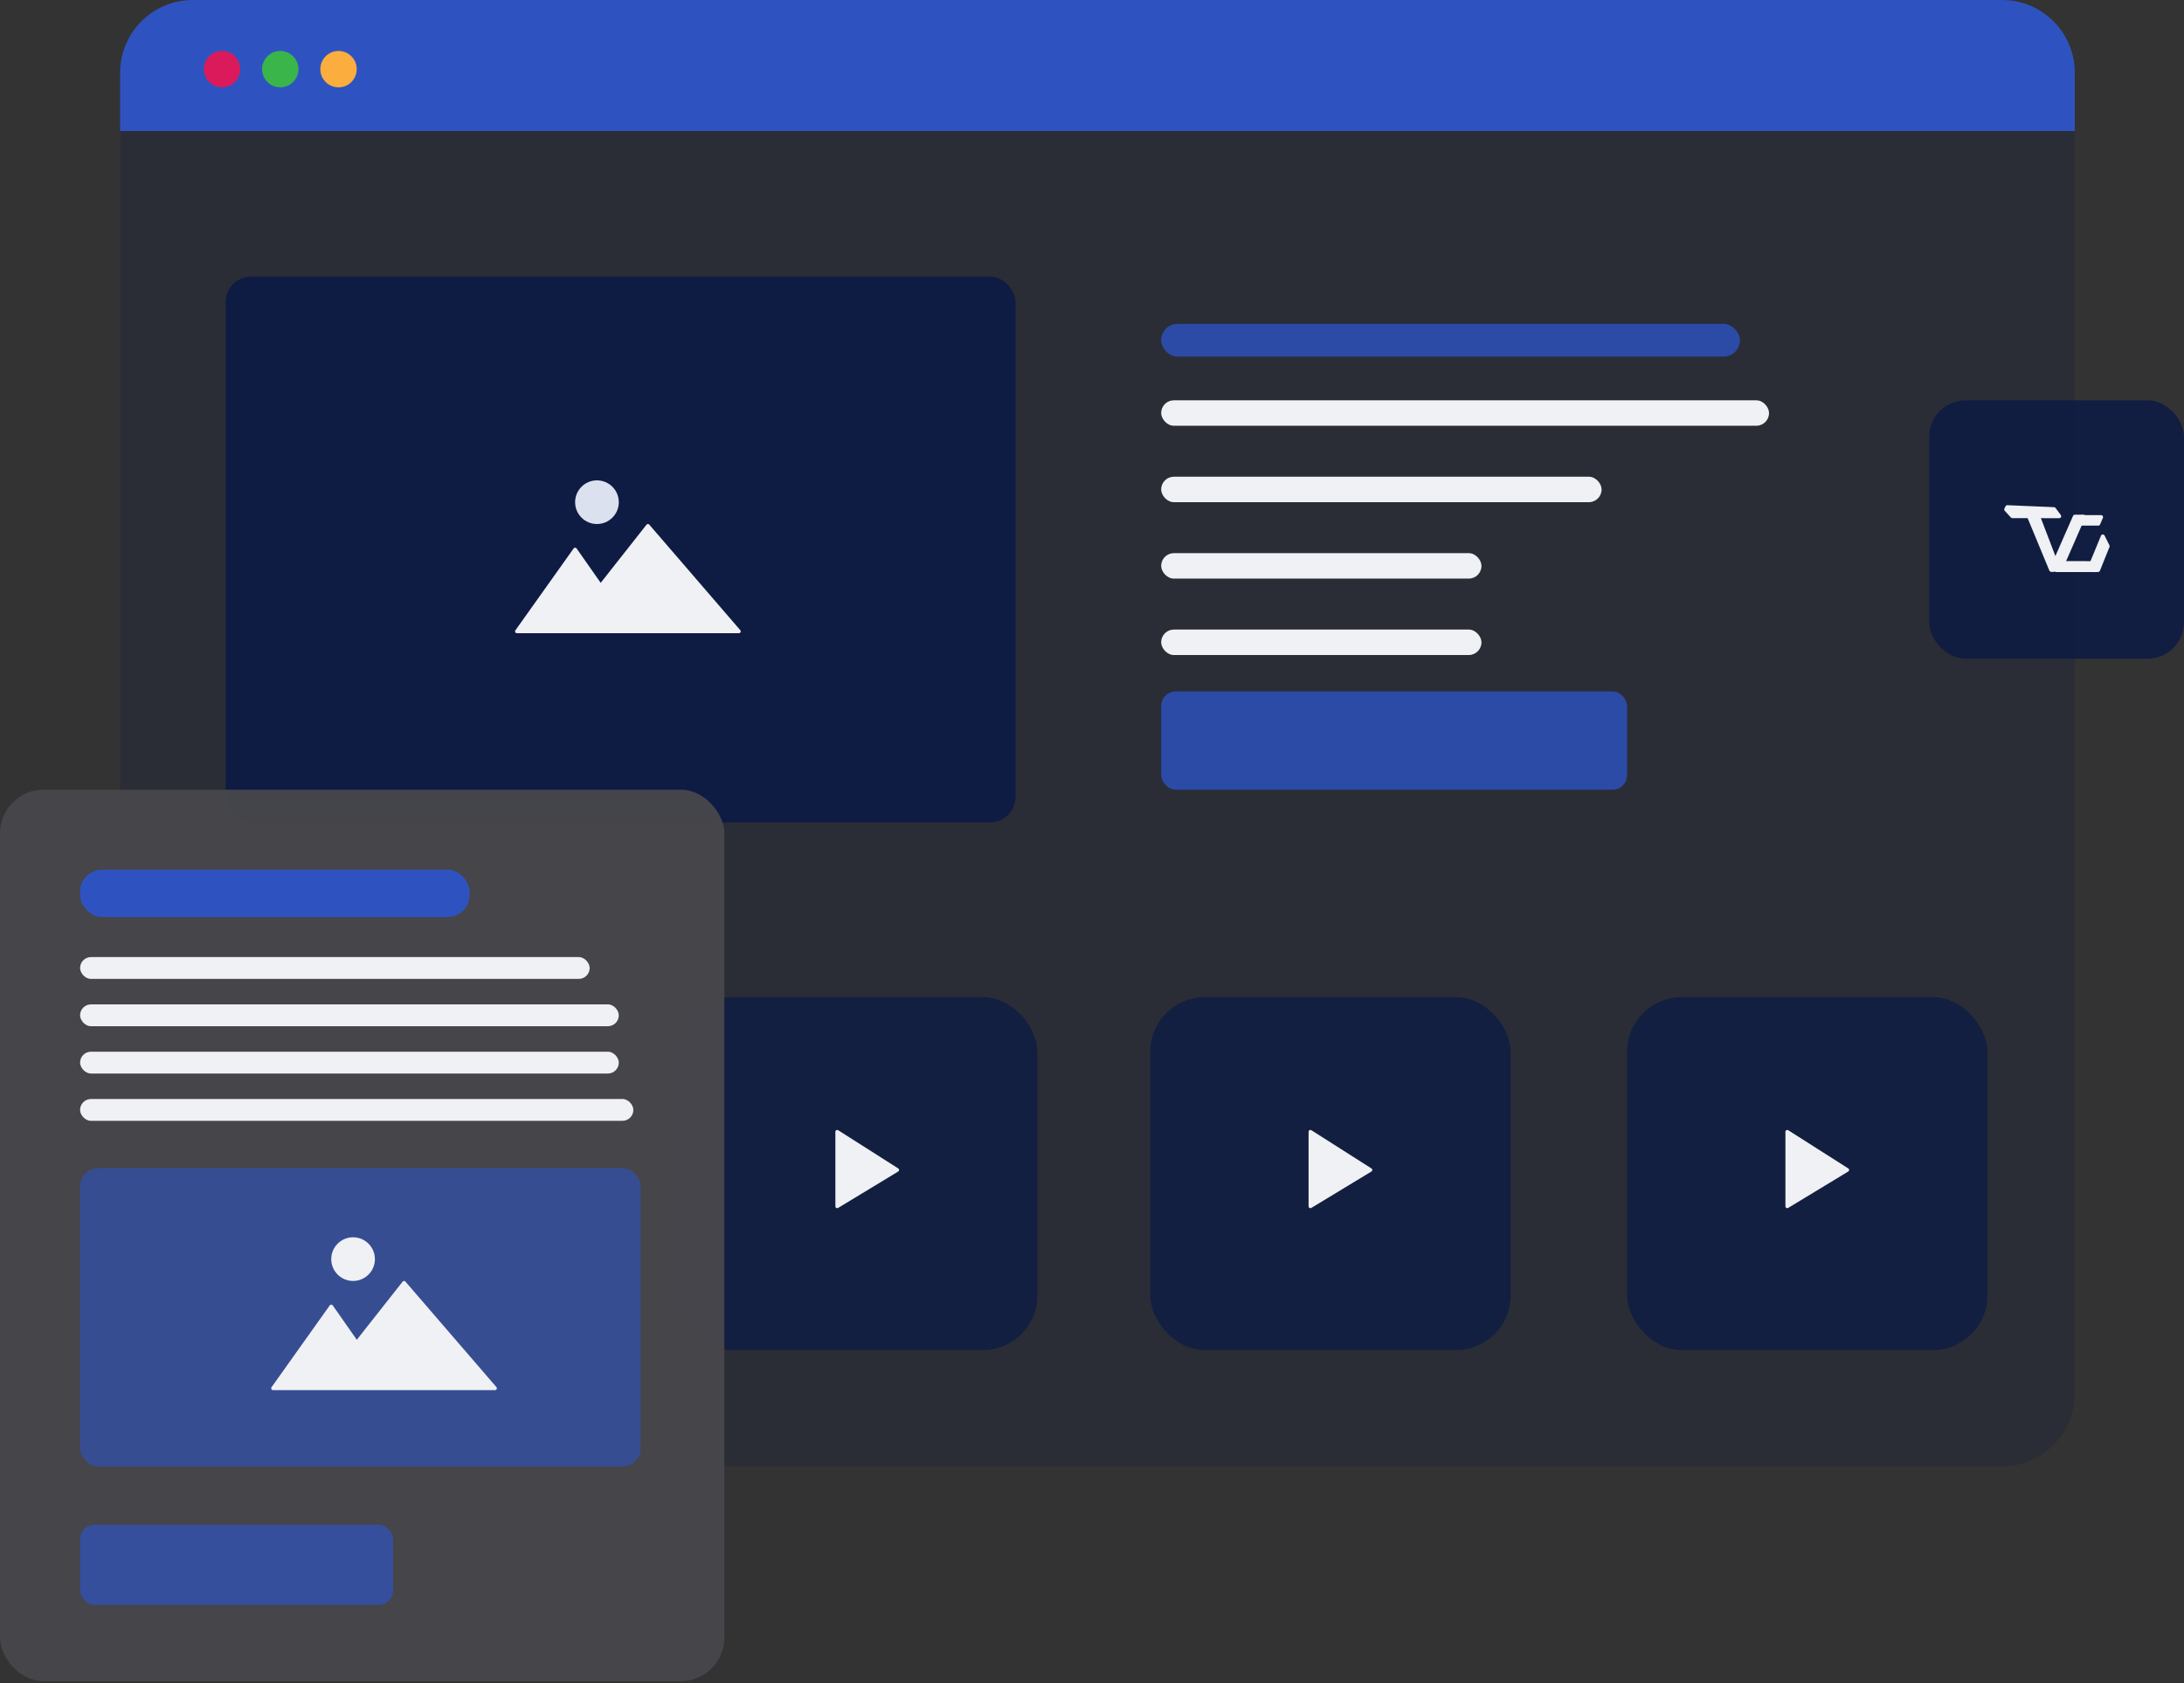 <svg width="768" height="592" viewBox="0 0 768 592" fill="none" xmlns="http://www.w3.org/2000/svg">
<rect x="0" y="0" width="768" height="592" fill="#333333" stroke="none"/>
<path opacity="0.23" d="M42.24 46.08H729.6V490.24C729.6 504.379 718.139 515.84 704 515.84H67.84C53.702 515.84 42.24 504.379 42.24 490.24V46.08Z" fill="#0E1C43"/>
<rect x="79.359" y="97.28" width="277.76" height="192" rx="8.96" fill="#0E1C43"/>
<rect opacity="0.8" x="238.08" y="350.72" width="126.72" height="124.16" rx="19.2" fill="#0E1C43"/>
<rect opacity="0.97" y="277.76" width="254.72" height="313.6" rx="15.36" fill="#46464B"/>
<rect opacity="0.6" x="28.16" y="410.88" width="197.12" height="104.96" rx="6.4" fill="#2E53C1"/>
<path d="M202.24 193.28L181.76 222.08H259.84L227.84 184.96L211.2 206.08L202.24 193.28Z" fill="#EFF1F4" stroke="#EFF1F4" stroke-width="1.28" stroke-linejoin="round"/>
<path d="M116.48 459.52L96 488.32H174.08L142.08 451.2L125.44 472.32L116.48 459.52Z" fill="#EFF1F4" stroke="#EFF1F4" stroke-width="1.28" stroke-linejoin="round"/>
<circle cx="209.92" cy="176.64" r="7.68" fill="#DCE1EF"/>
<circle cx="124.16" cy="442.88" r="7.04" fill="#EFF1F4" stroke="#EFF1F4" stroke-width="1.28"/>
<rect opacity="0.8" x="408.32" y="113.92" width="203.52" height="11.52" rx="5.76" fill="#2E53C1"/>
<rect x="408.32" y="140.8" width="213.76" height="8.96" rx="4.48" fill="#EFF1F4"/>
<rect x="408.32" y="167.68" width="154.88" height="8.96" rx="4.48" fill="#EFF1F4"/>
<rect x="408.32" y="194.56" width="112.64" height="8.96" rx="4.48" fill="#EFF1F4"/>
<rect x="408.32" y="221.44" width="112.64" height="8.96" rx="4.48" fill="#EFF1F4"/>
<rect opacity="0.8" x="408.32" y="243.2" width="163.84" height="34.56" rx="5.12" fill="#2E53C1"/>
<rect opacity="0.8" x="404.48" y="350.72" width="126.72" height="124.16" rx="19.2" fill="#0E1C43"/>
<rect opacity="0.8" x="572.16" y="350.72" width="126.72" height="124.16" rx="19.2" fill="#0E1C43"/>
<path d="M460.801 424.32V398.08L481.921 411.52L460.801 424.32Z" fill="#EFF1F4" stroke="#EFF1F4" stroke-width="1.28" stroke-linejoin="round"/>
<path d="M628.48 424.32V398.08L649.6 411.52L628.48 424.32Z" fill="#EFF1F4" stroke="#EFF1F4" stroke-width="1.28" stroke-linejoin="round"/>
<path d="M294.4 424.32V398.08L315.52 411.52L294.4 424.32Z" fill="#EFF1F4" stroke="#EFF1F4" stroke-width="1.28" stroke-linejoin="round"/>
<rect x="28.16" y="305.92" width="136.96" height="16.64" rx="7.68" fill="#2E53C1"/>
<rect x="28.16" y="336.64" width="179.2" height="7.68" rx="3.84" fill="#EFF1F4"/>
<rect x="28.16" y="353.28" width="189.44" height="7.68" rx="3.84" fill="#EFF1F4"/>
<rect x="28.16" y="369.92" width="189.44" height="7.68" rx="3.84" fill="#EFF1F4"/>
<rect x="28.16" y="386.56" width="194.56" height="7.68" rx="3.84" fill="#EFF1F4"/>
<rect opacity="0.7" x="28.16" y="536.32" width="110.08" height="28.16" rx="5.12" fill="#2E53C1"/>
<path d="M42.24 25.6C42.24 11.461 53.702 0 67.84 0H704C718.139 0 729.6 11.461 729.6 25.6V46.08H42.24V25.6Z" fill="#2E53C1"/>
<rect opacity="0.9" x="678.4" y="140.8" width="89.6" height="90.88" rx="12.8" fill="#0E1C43"/>
<path d="M713.013 182.247C712.823 181.789 713.159 181.287 713.654 181.287H716.835C717.123 181.287 717.381 181.464 717.484 181.733L723.714 198.031C723.78 198.205 723.774 198.4 723.696 198.569L722.713 200.703C722.6 200.949 722.354 201.107 722.083 201.107H721.288C721.007 201.107 720.754 200.938 720.646 200.678L713.013 182.247Z" fill="#EFF1F4"/>
<path d="M722.309 178.394C722.519 178.402 722.713 178.506 722.838 178.674L724.678 181.159C725.018 181.618 724.69 182.267 724.12 182.267L707.634 182.251C707.439 182.251 707.254 182.169 707.122 182.026L704.959 179.665C704.766 179.455 704.722 179.149 704.845 178.893L705.236 178.086C705.357 177.837 705.614 177.684 705.89 177.695L722.309 178.394Z" fill="#EFF1F4"/>
<path d="M725.121 200.629C725.011 200.882 724.761 201.046 724.484 201.046L721.442 201.042C720.941 201.042 720.606 200.528 720.807 200.069L728.982 181.456C729.093 181.204 729.343 181.041 729.618 181.041L732.614 181.044C733.114 181.045 733.449 181.558 733.249 182.016L725.121 200.629Z" fill="#EFF1F4"/>
<path d="M738.436 200.755C738.33 201.019 738.075 201.191 737.791 201.191L734.585 201.188C734.092 201.187 733.756 200.686 733.944 200.229L738.808 188.421C739.035 187.87 739.806 187.842 740.072 188.376L741.779 191.802C741.867 191.979 741.875 192.186 741.802 192.37L738.436 200.755Z" fill="#EFF1F4"/>
<path d="M737.157 200.32C737.3 200.768 736.966 201.227 736.495 201.226L723.695 201.213C723.152 201.212 722.82 200.616 723.105 200.154L724.583 197.759C724.71 197.554 724.934 197.429 725.175 197.429L735.729 197.44C736.031 197.441 736.298 197.636 736.39 197.923L737.157 200.32Z" fill="#EFF1F4"/>
<path d="M737.317 200.819C737.381 201.02 737.234 201.227 737.027 201.227L723.003 201.212C722.764 201.212 722.619 200.942 722.747 200.735L724.697 197.574C724.753 197.484 724.85 197.429 724.955 197.429L736.015 197.441C736.147 197.441 736.263 197.527 736.304 197.655L737.317 200.819Z" fill="#EFF1F4"/>
<path d="M738.502 184.457C738.393 184.713 738.141 184.88 737.863 184.879L730.491 184.872C729.961 184.871 729.627 184.299 729.887 183.837L731.187 181.529C731.31 181.31 731.541 181.175 731.792 181.175L738.847 181.182C739.345 181.183 739.68 181.691 739.485 182.149L738.502 184.457Z" fill="#EFF1F4"/>
<circle cx="78.08" cy="24.32" r="6.4" fill="#DA1A5B"/>
<circle cx="98.56" cy="24.32" r="6.4" fill="#39B54A"/>
<circle cx="119.041" cy="24.32" r="6.4" fill="#FBAD3E"/>
</svg>
